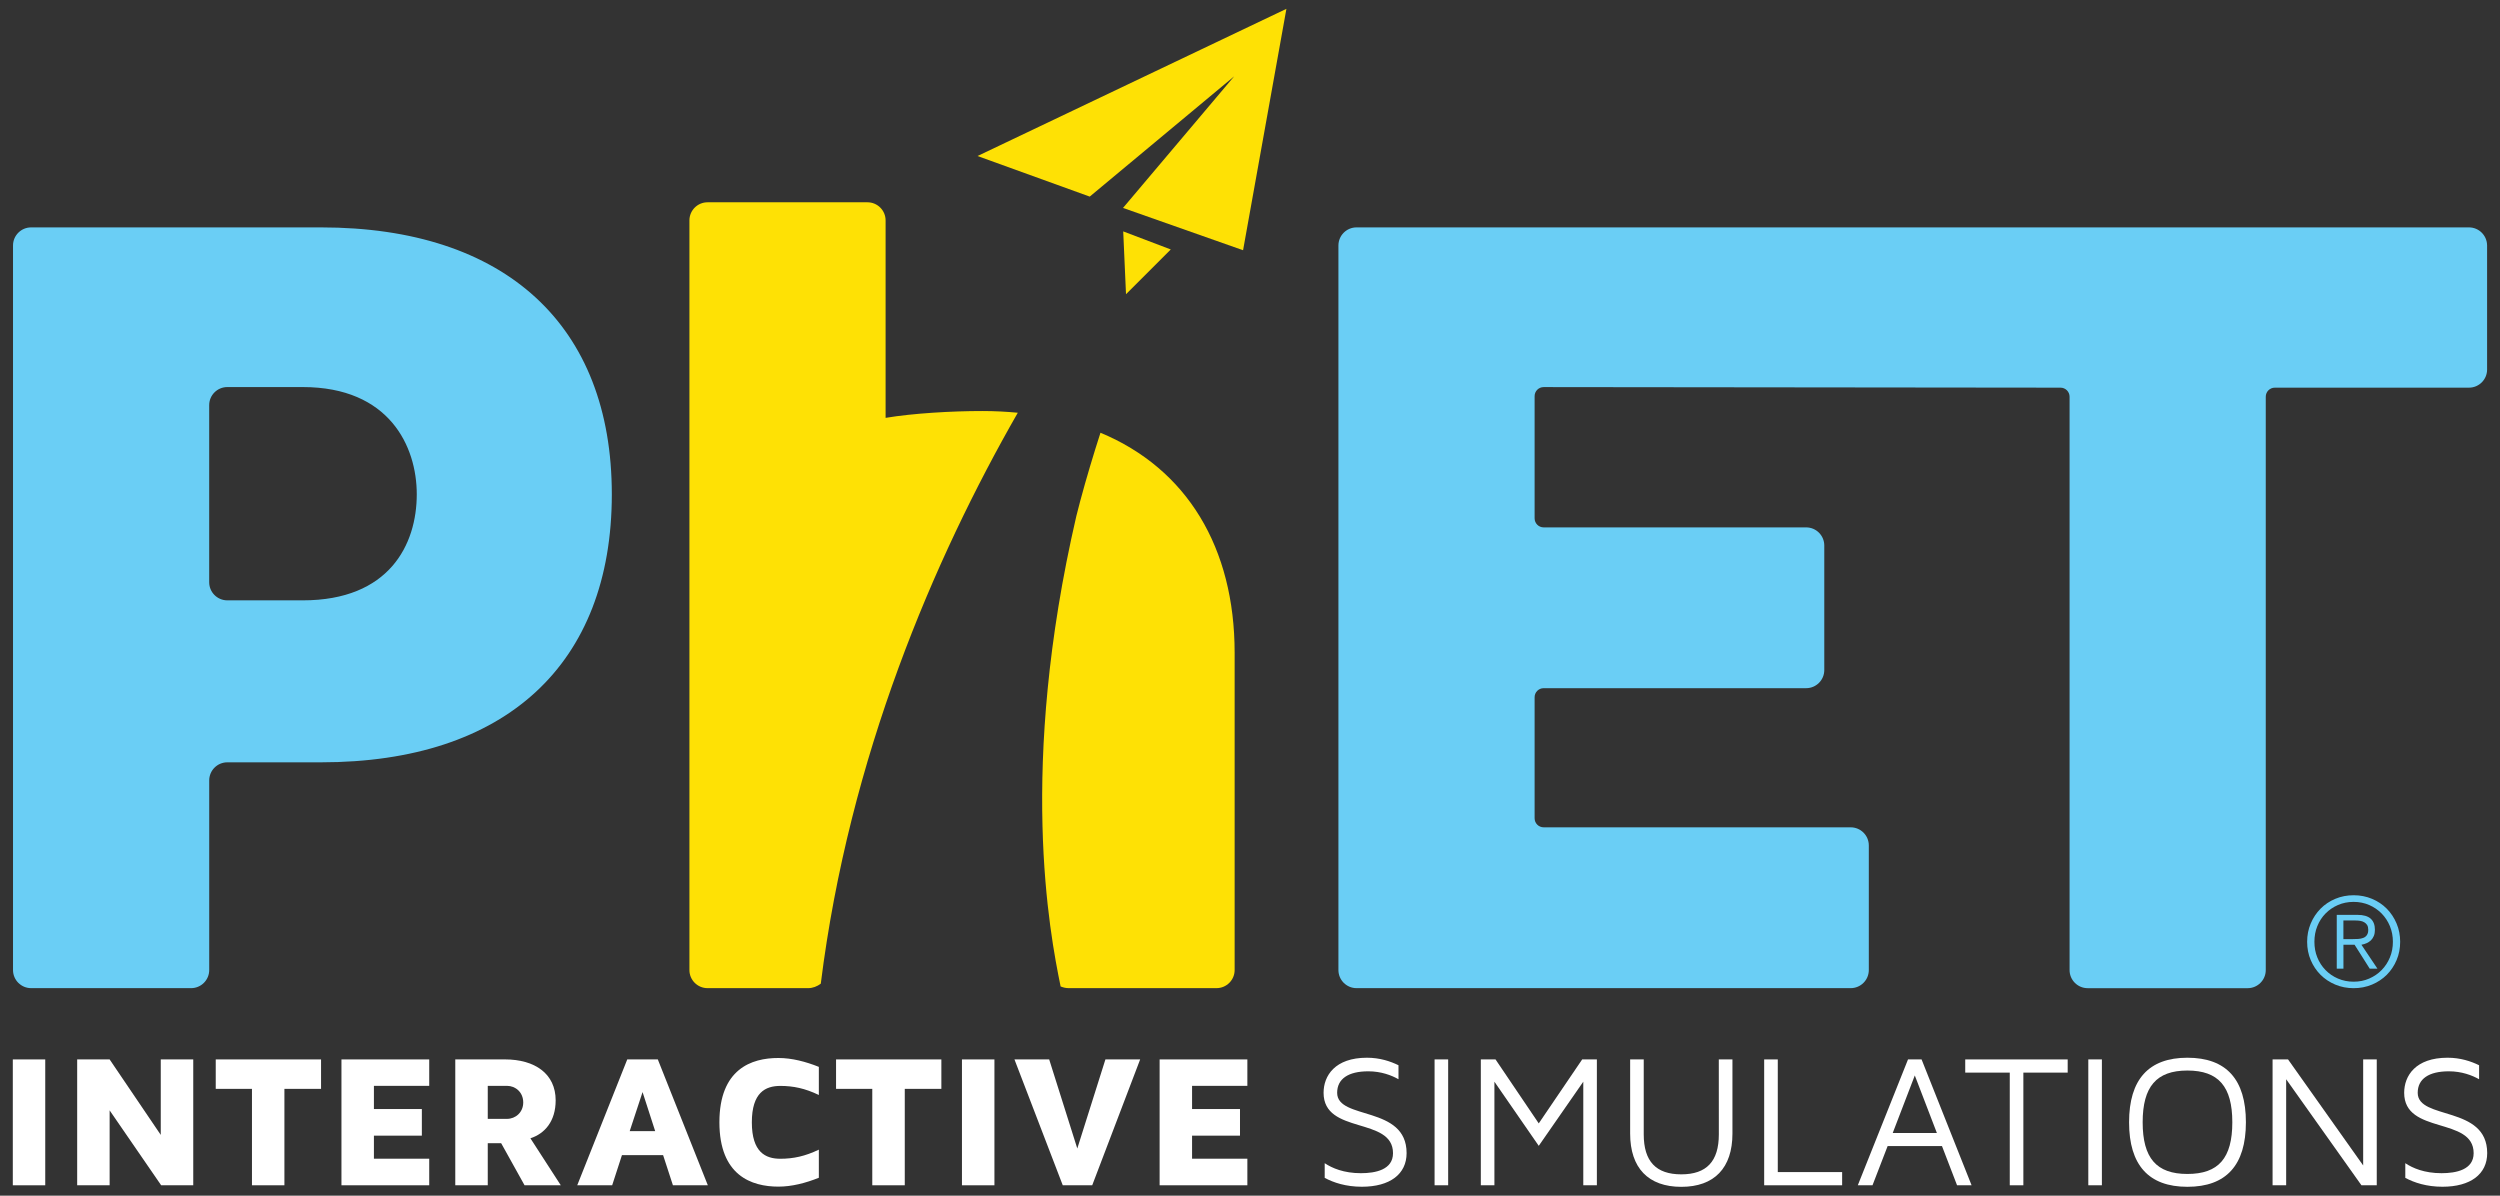 <?xml version="1.0" encoding="utf-8"?>
<!-- Generator: Adobe Illustrator 16.0.4, SVG Export Plug-In . SVG Version: 6.00 Build 0)  -->
<!DOCTYPE svg PUBLIC "-//W3C//DTD SVG 1.1//EN" "http://www.w3.org/Graphics/SVG/1.1/DTD/svg11.dtd">
<svg version="1.1" id="Layer_2" xmlns="http://www.w3.org/2000/svg" xmlns:xlink="http://www.w3.org/1999/xlink" x="0px" y="0px"
	 width="276px" height="132px" viewBox="114.001 114 276 132" enable-background="new 114.001 114 276 132" xml:space="preserve">
<rect x="114.001" y="114" width="276" height="132" fill="#333333" stroke="none"/>
<g>
	<path fill="#6ACEF5" d="M149.438,139.104h-32c-1.104,0-2,0.896-2,2v79.987c0,1.105,0.896,2,2,2h17.66c1.104,0,2-0.895,2-2v-20.93
		c0-1.104,0.895-2,2-2h10.34c20.397,0,32.108-10.83,32.108-29.592C181.545,149.932,169.834,139.104,149.438,139.104z
		 M147.422,180.279h-8.326c-1.104,0-2-0.896-2-2v-19.547c0-1.105,0.896-2,2-2h8.326c9.568,0,12.59,6.547,12.59,11.838
		C160.012,174.111,156.99,180.279,147.422,180.279z"/>
	<path fill="#6ACEF5" d="M386.573,139.104h-122.81c-1.104,0-2,0.896-2,2v79.987c0,1.105,0.896,2,2,2h54.555c1.104,0,2-0.895,2-2
		v-13.754c0-1.104-0.896-2-2-2h-33.896c-0.553,0-1-0.446-1-1v-13.362c0-0.554,0.447-1,1-1h28.98c1.104,0,2-0.896,2-2v-13.751
		c0-1.104-0.896-2-2-2h-28.98c-0.553,0-1-0.448-1-1v-13.489c0-0.552,0.447-1,1-1l57.06,0.063c0.554,0,1,0.449,1,1v63.297
		c0,1.104,0.896,2,2,2h17.659c1.104,0,2-0.896,2-2v-63.297c0-0.551,0.445-1,1-1h21.435c1.104,0,2-0.896,2-2v-13.691
		C388.573,140,387.678,139.104,386.573,139.104z"/>
</g>
<g>
	<rect x="115.415" y="230.96" fill="#FFFFFF" width="3.581" height="13.896"/>
	<polygon fill="#FFFFFF" points="131.749,239.294 126.104,230.96 122.521,230.96 122.521,244.855 126.104,244.855 126.104,236.585 
		131.794,244.855 135.336,244.855 135.336,230.96 131.749,230.96 	"/>
	<polygon fill="#FFFFFF" points="137.818,234.21 141.818,234.21 141.818,244.855 145.4,244.855 145.4,234.21 149.445,234.21 
		149.445,230.96 137.818,230.96 	"/>
	<polygon fill="#FFFFFF" points="151.698,244.855 161.387,244.855 161.387,241.921 155.281,241.921 155.281,239.376 
		160.573,239.376 160.573,236.438 155.281,236.438 155.281,233.878 161.387,233.878 161.387,230.96 151.698,230.96 	"/>
	<path fill="#FFFFFF" d="M175.346,235.479c0-2.935-2.291-4.521-5.6-4.521h-5.482v13.896h3.586v-4.646h1.479l2.583,4.646h4
		l-3.354-5.187C174.163,239.146,175.346,237.771,175.346,235.479z M169.975,237.523h-2.125v-3.646h2.125
		c0.934,0,1.791,0.707,1.791,1.834C171.766,236.812,170.908,237.523,169.975,237.523z"/>
	<path fill="#FFFFFF" d="M183.25,230.96l-5.523,13.896h3.857l1.081-3.332h4.542l1.085,3.332h3.854l-5.522-13.896H183.25z
		 M183.52,238.876l1.42-4.312l1.393,4.312H183.52z"/>
	<path fill="#FFFFFF" d="M193.423,237.9c0,5.873,3.539,7.104,6.519,7.104c1.479,0,3.002-0.396,4.459-0.979v-3.104
		c-1.521,0.729-2.815,1.006-4.25,1.006c-1.646,0-3.147-0.729-3.147-4.021c0-3.295,1.501-4.021,3.147-4.021
		c1.434,0,2.728,0.271,4.25,1.002v-3.104c-1.457-0.582-2.98-0.98-4.459-0.98C196.962,230.794,193.423,232.021,193.423,237.9z"/>
	<polygon fill="#FFFFFF" points="206.302,234.21 210.301,234.21 210.301,244.855 213.887,244.855 213.887,234.21 217.928,234.21 
		217.928,230.96 206.302,230.96 	"/>
	<rect x="220.201" y="230.96" fill="#FFFFFF" width="3.585" height="13.896"/>
	<polygon fill="#FFFFFF" points="232.934,240.794 229.831,230.96 225.997,230.96 231.33,244.855 234.581,244.855 239.874,230.96 
		236.039,230.96 	"/>
	<polygon fill="#FFFFFF" points="242.023,244.855 251.71,244.855 251.71,241.921 245.605,241.921 245.605,239.376 250.896,239.376 
		250.896,236.438 245.605,236.438 245.605,233.878 251.71,233.878 251.71,230.96 242.023,230.96 	"/>
	<path fill="#FFFFFF" d="M261.622,234.646c0-1.541,1.229-2.373,3.44-2.373c1.414,0,2.561,0.438,3.332,0.875v-1.545
		c-0.896-0.438-2.064-0.83-3.48-0.83c-3.542,0-4.79,2-4.79,3.873c0,4.646,7.665,2.604,7.665,6.666c0,1.834-1.938,2.209-3.543,2.209
		c-1.893,0-3.184-0.562-3.998-1.104v1.621c0.979,0.522,2.334,0.979,4.104,0.979c3.104,0,4.938-1.397,4.938-3.713
		C269.291,236.001,261.622,237.689,261.622,234.646z"/>
	<rect x="272.378" y="230.958" fill="#FFFFFF" width="1.5" height="13.896"/>
	<polygon fill="#FFFFFF" points="283.879,238.023 279.107,230.96 277.484,230.96 277.484,244.855 278.984,244.855 278.984,233.419 
		283.879,240.501 288.796,233.419 288.796,244.855 290.296,244.855 290.296,230.96 288.674,230.96 	"/>
	<path fill="#FFFFFF" d="M303.761,239.232c0,2.979-1.353,4.416-4.144,4.416c-2.795,0-4.148-1.438-4.148-4.416v-8.271h-1.5v8.187
		c0,3.793,2.001,5.879,5.648,5.879c3.645,0,5.646-2.086,5.646-5.879v-8.187h-1.506L303.761,239.232L303.761,239.232z"/>
	<polygon fill="#FFFFFF" points="310.268,230.96 308.766,230.96 308.766,244.855 317.373,244.855 317.373,243.398 310.268,243.398 	
		"/>
	<path fill="#FFFFFF" d="M324.646,230.96l-5.544,13.896h1.623l1.671-4.33h6l1.665,4.33h1.604l-5.521-13.896H324.646z
		 M322.957,239.083l2.438-6.354l2.438,6.354H322.957z"/>
	<polygon fill="#FFFFFF" points="330.963,232.417 335.879,232.417 335.879,244.855 337.38,244.855 337.38,232.417 342.273,232.417 
		342.273,230.96 330.963,230.96 	"/>
	<rect x="344.55" y="230.958" fill="#FFFFFF" width="1.5" height="13.896"/>
	<path fill="#FFFFFF" d="M355.489,230.773c-4.271,0-6.438,2.395-6.438,7.127c0,4.727,2.167,7.123,6.438,7.123
		c4.293,0,6.46-2.396,6.46-7.123C361.949,233.167,359.782,230.773,355.489,230.773z M355.489,243.605
		c-3.417,0-4.938-1.748-4.938-5.705c0-3.939,1.521-5.713,4.938-5.713c3.438,0,4.96,1.771,4.96,5.713
		C360.449,241.857,358.93,243.605,355.489,243.605z"/>
	<polygon fill="#FFFFFF" points="374.895,242.666 366.602,230.96 364.893,230.96 364.893,244.855 366.393,244.855 366.393,233.148 
		374.704,244.855 376.395,244.855 376.395,230.96 374.895,230.96 	"/>
	<path fill="#FFFFFF" d="M380.916,234.646c0-1.541,1.229-2.373,3.438-2.373c1.418,0,2.563,0.438,3.339,0.875v-1.545
		c-0.896-0.438-2.063-0.83-3.479-0.83c-3.542,0-4.792,2-4.792,3.873c0,4.646,7.669,2.604,7.669,6.666
		c0,1.834-1.938,2.209-3.545,2.209c-1.896,0-3.188-0.562-4-1.104v1.621c0.979,0.522,2.336,0.979,4.104,0.979
		c3.104,0,4.938-1.397,4.938-3.713C388.585,236.001,380.916,237.689,380.916,234.646z"/>
</g>
<g>
	<path fill="#FEE105" d="M235.493,161.775c-0.8,2.488-1.558,5.004-2.244,7.568c-0.146,0.539-0.283,1.092-0.423,1.641
		c-6.436,27.812-2.946,45.999-1.735,51.918c0.281,0.119,0.58,0.188,0.882,0.188h16.332c1.104,0,2-0.896,2-2v-35.02
		C250.305,174.464,245.052,165.753,235.493,161.775z"/>
	<path fill="#FEE105" d="M211.771,160.132v-21.799c0-1.104-0.896-2-2-2h-17.658c-1.104,0-2,0.896-2,2v82.758c0,1.105,0.896,2,2,2
		h11.109c0.504,0,0.991-0.19,1.394-0.493c3.131-25.072,12.497-46.886,21.75-63.033c-1.255-0.119-2.548-0.188-3.892-0.188
		C219.075,159.376,214.793,159.626,211.771,160.132z"/>
	<polygon fill="#FEE105" points="221.92,131.225 234.307,135.705 250.253,122.427 237.982,136.955 251.236,141.626 256.021,114.975 
			"/>
	<polygon fill="#FEE105" points="238.004,139.546 238.312,146.48 243.254,141.541 	"/>
</g>
<g>
	<path fill="#6ACEF5" d="M375.873,213.23c0.625,0.264,1.169,0.625,1.629,1.09c0.46,0.469,0.821,1.01,1.083,1.637
		c0.265,0.625,0.394,1.299,0.394,2.015c0,0.729-0.129,1.401-0.394,2.022c-0.262,0.623-0.623,1.16-1.083,1.623
		c-0.46,0.459-1.004,0.818-1.629,1.082c-0.627,0.264-1.303,0.395-2.027,0.395c-0.729,0-1.403-0.131-2.03-0.395
		c-0.625-0.264-1.169-0.623-1.628-1.082c-0.461-0.463-0.82-1-1.084-1.623c-0.264-0.621-0.395-1.295-0.395-2.022
		c0-0.716,0.131-1.39,0.395-2.015c0.264-0.627,0.623-1.168,1.084-1.637c0.459-0.465,1.003-0.826,1.628-1.09
		c0.627-0.264,1.304-0.396,2.03-0.396C374.57,212.835,375.246,212.968,375.873,213.23z M372.111,213.914
		c-0.53,0.23-0.985,0.543-1.373,0.938c-0.388,0.396-0.689,0.859-0.905,1.395c-0.217,0.533-0.321,1.109-0.321,1.726
		c0,0.62,0.104,1.192,0.321,1.728c0.216,0.534,0.519,0.997,0.905,1.393c0.387,0.4,0.843,0.711,1.373,0.939
		c0.528,0.23,1.104,0.346,1.733,0.346c0.613,0,1.188-0.111,1.718-0.346c0.528-0.23,0.984-0.539,1.372-0.939
		c0.389-0.396,0.691-0.857,0.912-1.393c0.222-0.533,0.33-1.107,0.33-1.728c0-0.615-0.108-1.19-0.33-1.726
		c-0.221-0.533-0.523-0.996-0.912-1.395c-0.388-0.396-0.844-0.707-1.372-0.938c-0.529-0.229-1.104-0.346-1.718-0.346
		C373.218,213.568,372.641,213.684,372.111,213.914z M371.979,220.938v-5.937h2.279c0.672,0,1.159,0.142,1.471,0.424
		c0.307,0.281,0.462,0.687,0.462,1.22c0,0.261-0.037,0.481-0.116,0.679c-0.081,0.19-0.188,0.354-0.324,0.489
		c-0.14,0.133-0.298,0.237-0.478,0.315c-0.181,0.078-0.371,0.138-0.572,0.172l1.768,2.638h-0.854l-1.67-2.638h-1.229v2.638H371.979z
		 M374.335,217.66c0.216-0.012,0.406-0.053,0.571-0.117c0.166-0.062,0.3-0.166,0.399-0.311c0.103-0.145,0.151-0.34,0.151-0.588
		c0-0.209-0.04-0.381-0.117-0.512c-0.077-0.127-0.185-0.23-0.316-0.309c-0.136-0.08-0.282-0.132-0.447-0.16
		c-0.167-0.027-0.342-0.041-0.525-0.041h-1.338v2.057h0.965C373.898,217.682,374.119,217.675,374.335,217.66z"/>
</g>
</svg>
